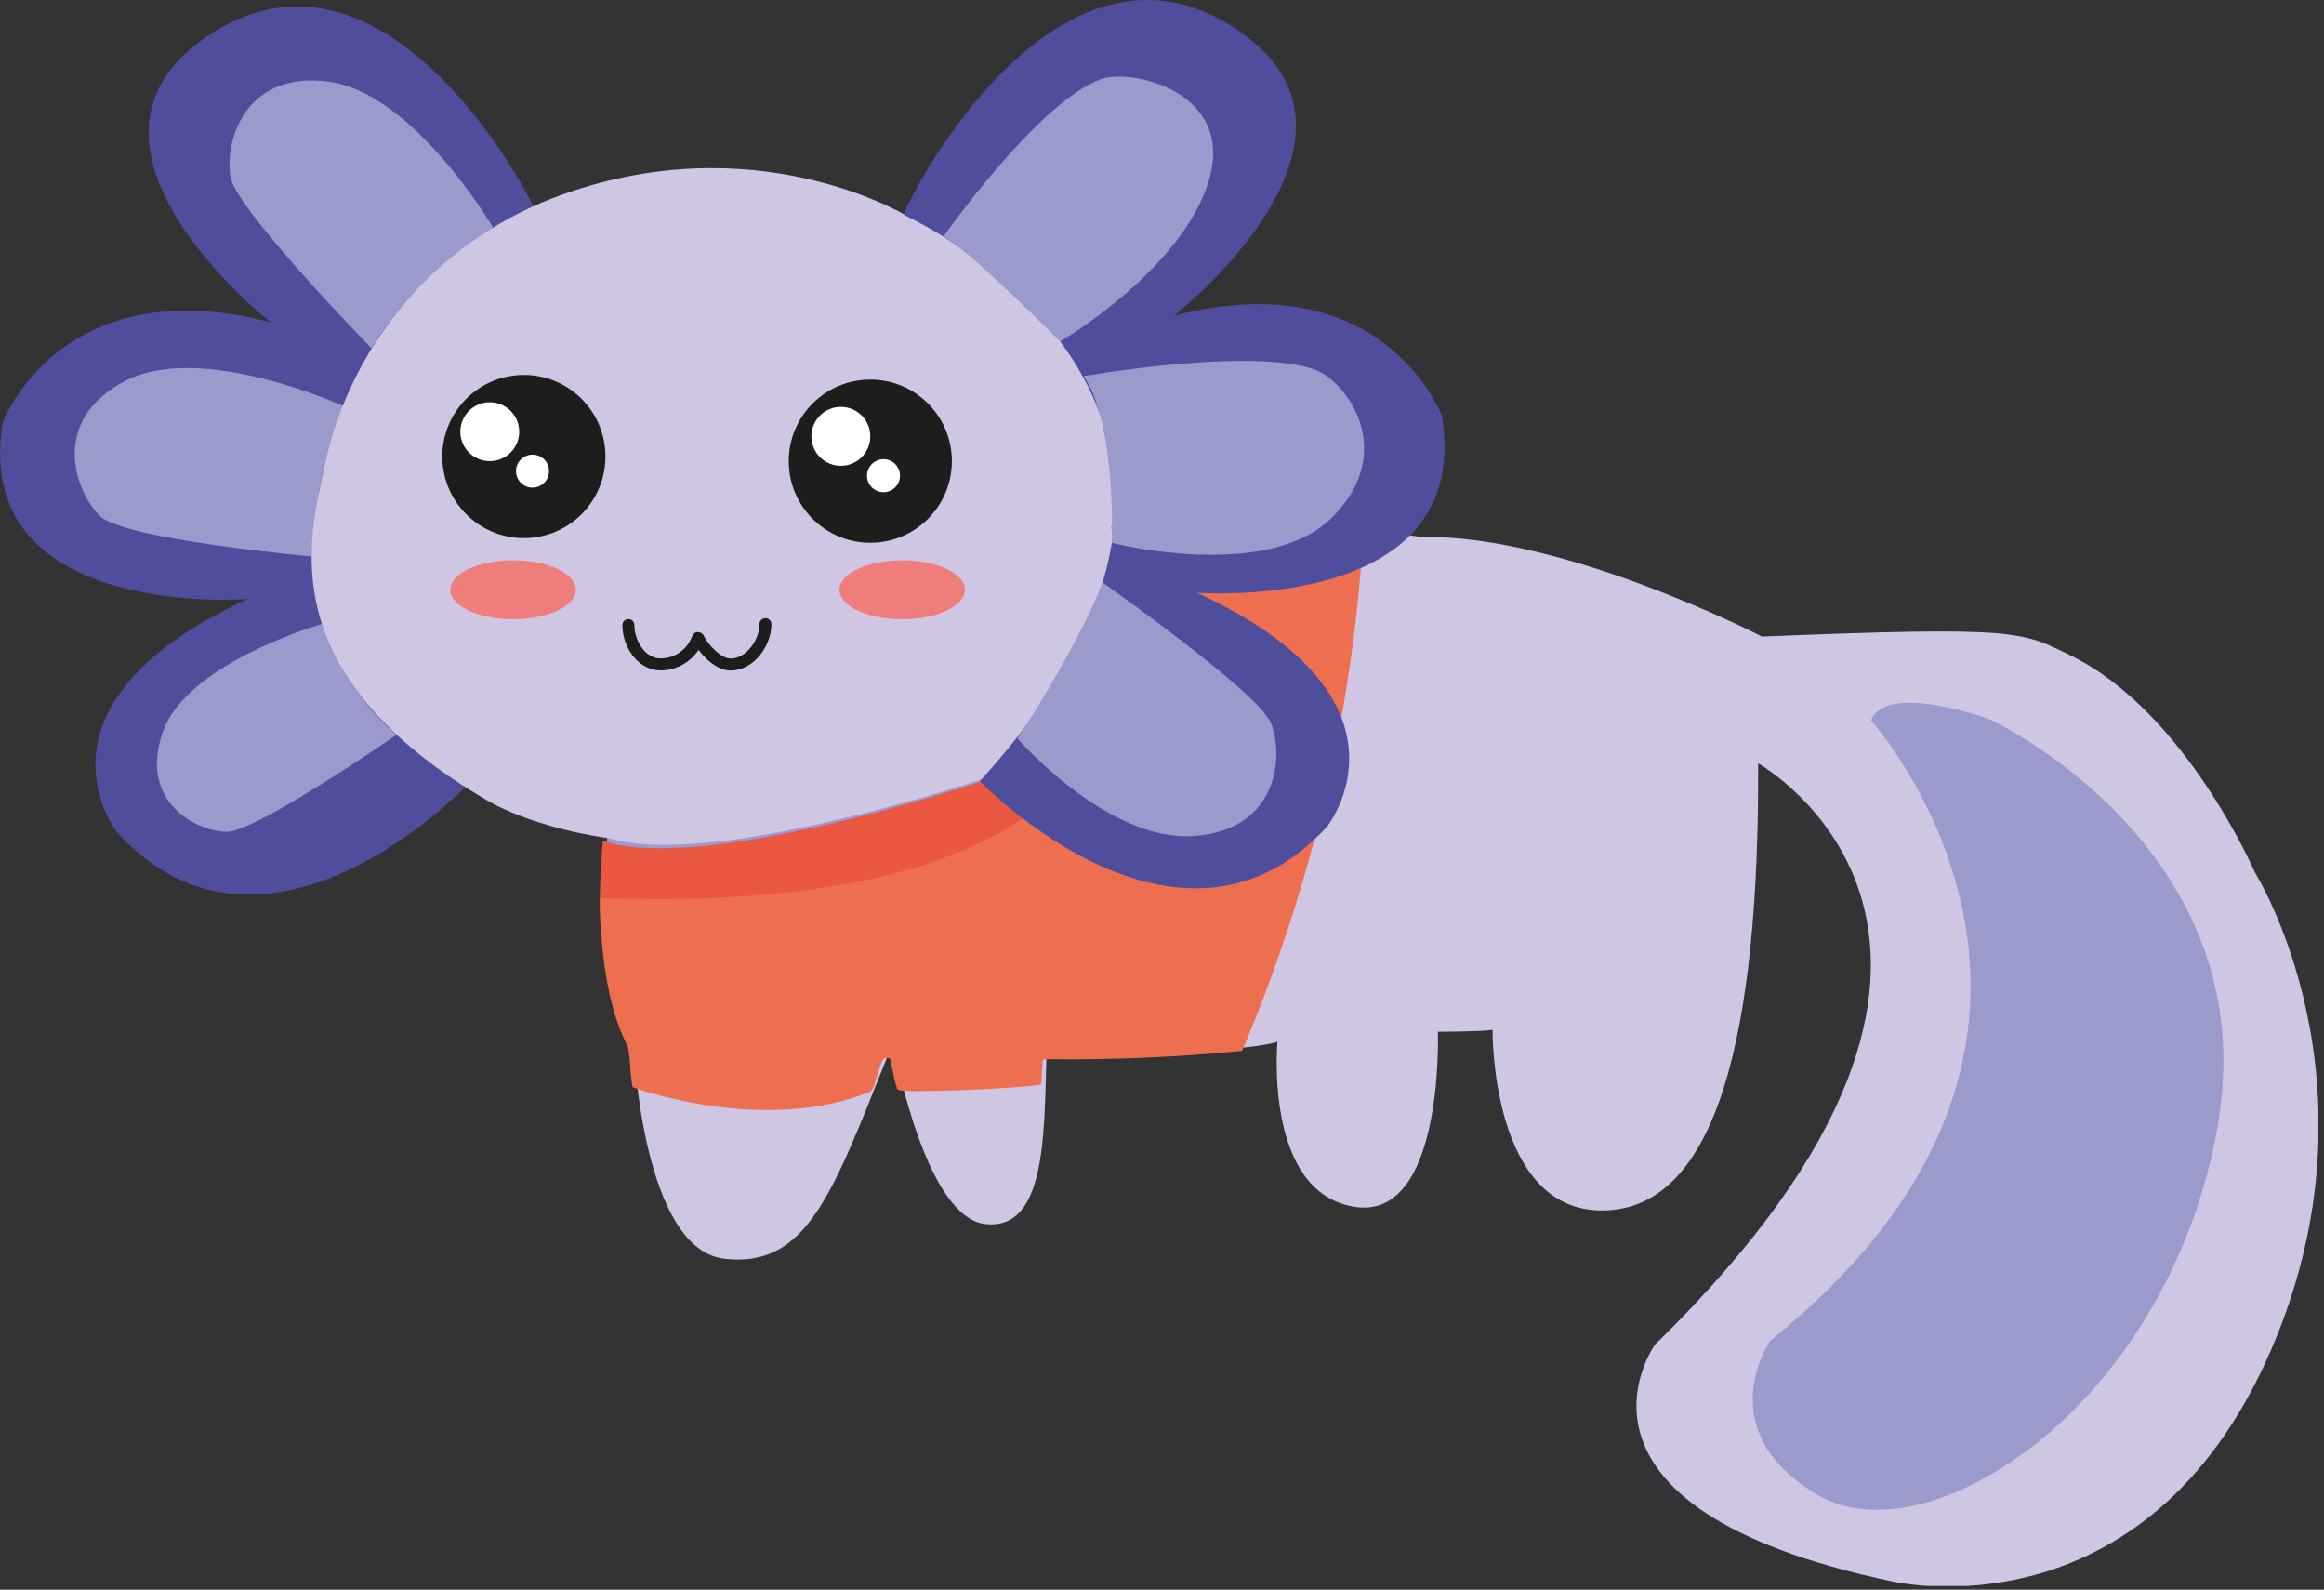 <svg width="310" height="212" viewBox="0 0 310 212" fill="none" xmlns="http://www.w3.org/2000/svg">
<rect x="0" y="0" width="310" height="212" fill="#333333" stroke="none"/>
<g clip-path="url(#clip0_173_602)">
<path d="M62 105C62 105 35.5 132.62 15.7 111.1C15.7 111.1 2.12 94.19 33.03 79.87C33 79.9 -4 82.8 0.37 56.3C0.37 56.3 8.06 35.74 36.08 42.97C36.08 42.97 5.16 18.68 28.62 4.21C52.08 -10.26 71.28 26.73 72 29.48C72 29.48 16.1 54.77 62 105Z" fill="#4E4E9C"/>
<path d="M65.76 30.34C65.76 30.34 55.24 12.41 43.84 10.89C32.44 9.37 29.9 19.22 30.75 23.64C31.6 28.06 49.55 46.45 49.55 46.45C55.25 36.89 65.76 30.34 65.76 30.34Z" fill="#9A9ACC"/>
<path d="M45.83 54.17C45.83 54.17 26.93 45.5 16.72 50.79C6.51 56.08 10.07 65.61 13.3 68.79C16.53 71.97 41.56 74.21 41.56 74.21C41.868 67.34 43.311 60.569 45.83 54.17V54.17Z" fill="#9A9ACC"/>
<path d="M43 83.2C43 83.2 24.88 88.32 21.68 97.71C18.48 107.1 26.38 110.91 30.27 110.93C34.16 110.95 52.88 98 52.88 98C48.359 94.007 44.955 88.906 43 83.2V83.2Z" fill="#9A9ACC"/>
<path d="M65 106.75C68.62 108.86 74.71 110.86 81 111.75C81 111.75 79 127.66 84.54 139.62C84.54 139.62 85.68 166.62 96.65 167.87C107.62 169.12 111.04 159.19 118.43 140.76C118.43 140.76 119.18 140.5 119.43 140.87C119.68 141.24 123.6 162.49 131.52 163.25C139.44 164.01 139.28 151.63 139.59 140.76C139.59 140.76 165.02 140.66 170.4 138.93C170.4 138.93 168.54 158.93 180.61 160.93C192.68 162.93 191.8 137.59 191.8 137.59C191.8 137.59 197.46 137.59 199.09 137.34C199.09 137.34 198.81 161.66 213.89 161.43C228.97 161.2 234.67 138.05 234.52 101.8C234.52 101.8 276.2 125.11 220.76 179.32C220.76 179.32 205.13 200.95 252.44 210.9C252.44 210.9 286.08 218.9 302.91 180.09C318.42 144.31 300.75 116.28 300.75 116.28C300.75 116.28 291.56 95 276.35 87.49C269.65 84.2 269.47 83.49 235.03 84.89C235.03 84.89 208.6 71.26 189.72 71.62C189.72 71.62 165.72 68.22 149.41 69.28C149.41 69.28 151.74 44.15 121.33 29C121.33 29 100.69 16.09 73.69 26.44C66.007 29.414 59.193 34.268 53.871 40.557C48.55 46.847 44.891 54.37 43.23 62.44C41.25 71.68 36.05 89.88 65 106.75Z" fill="#CFC6E3"/>
<path d="M249.58 96.06C249.58 96.06 287.02 137.86 236.13 178.8C236.13 178.8 227.83 190.75 242.5 199.38C257.17 208.01 289.11 187.62 295.78 150.38C302.45 113.14 265.47 95.94 265.47 95.94C265.47 95.94 251.62 90.86 249.58 96.06Z" fill="#9A9ACC"/>
<path d="M81 111.7C81 111.7 80.15 120.9 80.86 124.25C81.5 127.25 130.61 133.25 147.16 112.55C147.16 112.55 130.76 106.31 132.39 103.47C132.4 103.47 94.74 116.24 81 111.7Z" fill="#9A9ACC"/>
<path d="M80.42 112.14C80.42 112.14 79.57 121.34 80.28 124.7C80.92 127.7 130.03 133.7 146.58 112.99C146.58 112.99 130.18 106.76 131.81 103.92C131.81 103.92 94.15 116.69 80.42 112.14Z" fill="#EB5842"/>
<path d="M181.82 71.68C181.92 69.93 170.74 70.68 148.56 70C148.504 70 148.448 70.013 148.398 70.039C148.348 70.065 148.305 70.103 148.272 70.149C148.24 70.195 148.219 70.248 148.212 70.304C148.204 70.36 148.211 70.417 148.23 70.47C150.14 75.69 165 122.65 80.42 119.78C80.374 119.779 80.328 119.786 80.285 119.803C80.242 119.819 80.203 119.844 80.169 119.875C80.136 119.907 80.109 119.945 80.09 119.987C80.072 120.029 80.061 120.074 80.06 120.12C80.06 122.17 80.11 132.78 83.77 139.59C83.774 139.623 83.774 139.657 83.77 139.69C84.18 142.09 83.95 142.19 84.33 144.77C84.34 144.831 84.366 144.889 84.404 144.938C84.443 144.987 84.493 145.026 84.55 145.05C86.46 145.72 102.45 151.05 116.03 145.62C116.78 145.32 117.22 141.75 117.94 141.16C118.074 141.092 118.224 141.064 118.373 141.08C118.523 141.096 118.664 141.155 118.78 141.25C118.78 141.25 119.47 145.17 119.78 145.32C120.78 145.86 136.36 145.12 138.64 144.66C138.716 144.648 138.785 144.609 138.835 144.55C138.884 144.492 138.911 144.417 138.91 144.34C138.91 143.5 139.06 142.34 139.07 141.58C139.067 141.536 139.074 141.492 139.089 141.45C139.105 141.409 139.129 141.371 139.16 141.34C139.191 141.309 139.229 141.285 139.27 141.269C139.312 141.254 139.356 141.247 139.4 141.25C148.174 141.367 156.947 140.997 165.68 140.14C174.904 118.4 180.362 95.25 181.82 71.68V71.68Z" fill="#EE6F4F"/>
<path d="M130.7 104.17C130.7 104.17 157.2 131.78 177 110.26C177 110.26 190.58 93.35 159.66 79.04C159.66 79.04 196.74 81.93 192.33 55.43C192.33 55.43 184.64 34.87 156.61 42.1C156.61 42.1 187.53 17.81 164.08 3.34C140.63 -11.13 121.31 25.89 120.56 28.64C120.56 28.64 176.59 53.91 130.7 104.17Z" fill="#4E4E9C"/>
<path d="M135.73 98.49C135.73 98.49 147.73 112.3 159.24 111.49C170.75 110.68 171.24 100.49 169.5 96.36C167.76 92.23 147.08 77.69 147.08 77.69C143.55 86.67 135.73 98.49 135.73 98.49Z" fill="#9A9ACC"/>
<path d="M148.31 72.39C148.31 72.39 169.14 77.73 177.82 68.88C186.5 60.03 179.47 50.78 175.46 49.32C167 46.22 144.56 50.16 144.56 50.16C148.93 56.6 148.31 72.39 148.31 72.39Z" fill="#9A9ACC"/>
<path d="M141.42 45.54C141.42 45.54 157.81 35.94 161.29 23.95C164.71 12.16 150.84 9.09 146.84 10.56C138.38 13.68 125.84 31.56 125.84 31.56C128.49 32.59 141.42 45.54 141.42 45.54Z" fill="#9A9ACC"/>
</g>
<g clip-path="url(#clip1_173_602)">
<path d="M120.34 82.58C124.963 82.58 128.71 80.82 128.71 78.65C128.71 76.48 124.963 74.72 120.34 74.72C115.717 74.72 111.97 76.48 111.97 78.65C111.97 80.82 115.717 82.58 120.34 82.58Z" fill="#EF7D7C"/>
<path d="M68.44 82.58C73.063 82.58 76.81 80.82 76.81 78.65C76.81 76.48 73.063 74.72 68.44 74.72C63.817 74.72 60.07 76.48 60.07 78.65C60.07 80.82 63.817 82.58 68.44 82.58Z" fill="#EF7D7C"/>
<path d="M69.88 71.76C75.889 71.76 80.76 66.889 80.76 60.88C80.76 54.871 75.889 50 69.88 50C63.871 50 59 54.871 59 60.88C59 66.889 63.871 71.76 69.88 71.76Z" fill="#1D1D1B"/>
<path d="M116.09 72.38C122.099 72.38 126.97 67.509 126.97 61.5C126.97 55.491 122.099 50.62 116.09 50.62C110.081 50.62 105.21 55.491 105.21 61.5C105.21 67.509 110.081 72.38 116.09 72.38Z" fill="#1D1D1B"/>
<path d="M65.33 61.5C67.501 61.5 69.26 59.74 69.26 57.57C69.26 55.4 67.501 53.64 65.33 53.64C63.16 53.64 61.4 55.4 61.4 57.57C61.4 59.74 63.16 61.5 65.33 61.5Z" fill="white"/>
<path d="M71.03 65.03C72.245 65.03 73.23 64.045 73.23 62.83C73.23 61.615 72.245 60.63 71.03 60.63C69.815 60.63 68.83 61.615 68.83 62.83C68.83 64.045 69.815 65.03 71.03 65.03Z" fill="white"/>
<path d="M112.16 62.12C114.33 62.12 116.09 60.361 116.09 58.19C116.09 56.02 114.33 54.26 112.16 54.26C109.99 54.26 108.23 56.02 108.23 58.19C108.23 60.361 109.99 62.12 112.16 62.12Z" fill="white"/>
<path d="M117.85 65.64C119.065 65.64 120.05 64.655 120.05 63.44C120.05 62.225 119.065 61.24 117.85 61.24C116.635 61.24 115.65 62.225 115.65 63.44C115.65 64.655 116.635 65.64 117.85 65.64Z" fill="white"/>
<path d="M102.1 83.24C102.1 85.68 100.1 88.62 97.44 88.62C95.62 88.62 93.67 86.23 93.22 85.24C93.11 85.02 93.11 85.02 93.03 85.24C92.643 86.223 91.972 87.068 91.103 87.668C90.234 88.268 89.206 88.596 88.15 88.61C85.52 88.61 83.82 85.8 83.82 83.36" stroke="#1D1D1B" stroke-width="1.6" stroke-miterlimit="10" stroke-linecap="round"/>
</g>
<defs>
<clipPath id="clip0_173_602">
<rect width="309.25" height="211.5" fill="white"/>
</clipPath>
<clipPath id="clip1_173_602">
<rect width="69.71" height="39.42" fill="white" transform="translate(59 50)"/>
</clipPath>
</defs>
</svg>
